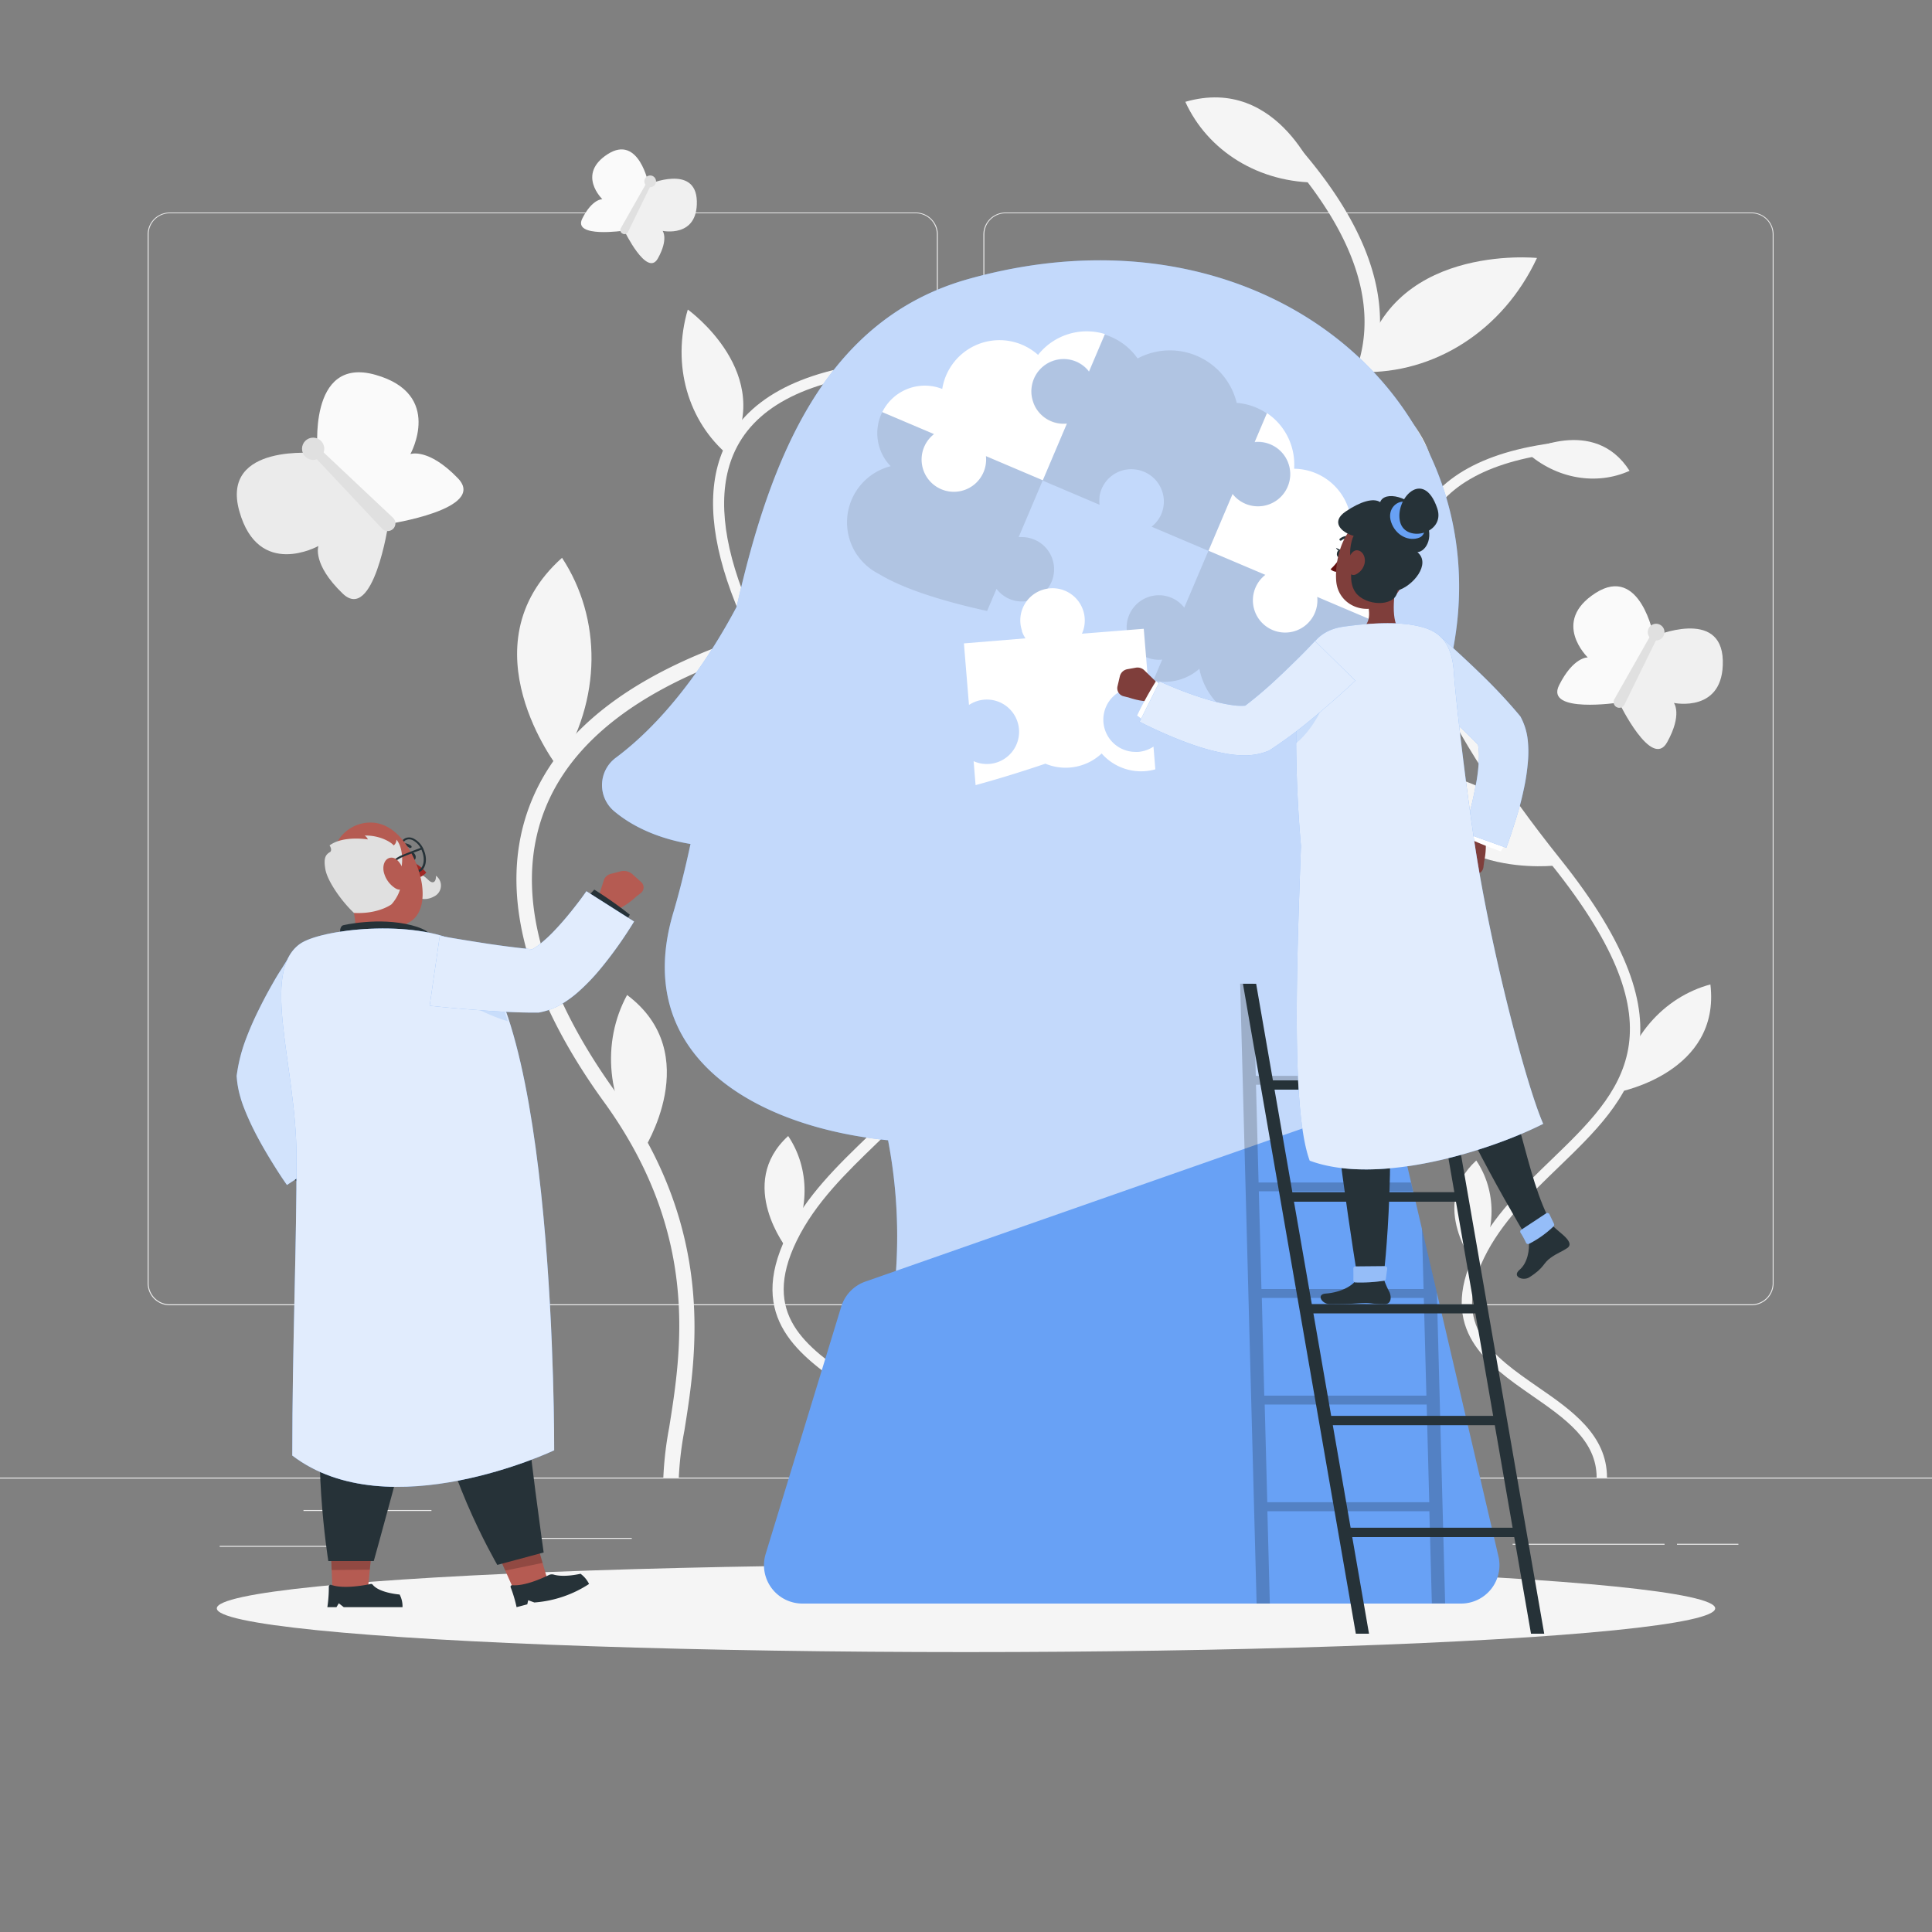 <svg xmlns="http://www.w3.org/2000/svg" viewBox="0 0 500 500"><rect x="0" y="0" width="500" height="500" fill="#808080" stroke="none"/><g id="freepik--background-complete--inject-2"><rect y="382.4" width="500" height="0.25" style="fill:#ebebeb"></rect><rect x="78.54" y="390.79" width="33.12" height="0.25" style="fill:#ebebeb"></rect><rect x="133.33" y="398" width="30.17" height="0.25" style="fill:#ebebeb"></rect><rect x="56.85" y="400.07" width="38.25" height="0.25" style="fill:#ebebeb"></rect><rect x="434" y="399.53" width="15.9" height="0.25" style="fill:#ebebeb"></rect><rect x="391.47" y="399.53" width="39.32" height="0.25" style="fill:#ebebeb"></rect><rect x="250" y="390.66" width="30.33" height="0.25" style="fill:#ebebeb"></rect><rect x="284.67" y="390.66" width="72.1" height="0.25" style="fill:#ebebeb"></rect><path d="M237,337.8H43.91a5.71,5.71,0,0,1-5.7-5.71V60.66A5.71,5.71,0,0,1,43.91,55H237a5.71,5.71,0,0,1,5.71,5.71V332.09A5.71,5.71,0,0,1,237,337.8ZM43.91,55.2a5.46,5.46,0,0,0-5.45,5.46V332.09a5.46,5.46,0,0,0,5.45,5.46H237a5.47,5.47,0,0,0,5.46-5.46V60.66A5.47,5.47,0,0,0,237,55.2Z" style="fill:#ebebeb"></path><path d="M453.31,337.8H260.21a5.72,5.72,0,0,1-5.71-5.71V60.66A5.72,5.72,0,0,1,260.21,55h193.1A5.71,5.71,0,0,1,459,60.66V332.09A5.71,5.71,0,0,1,453.31,337.8ZM260.21,55.2a5.47,5.47,0,0,0-5.46,5.46V332.09a5.47,5.47,0,0,0,5.46,5.46h193.1a5.47,5.47,0,0,0,5.46-5.46V60.66a5.47,5.47,0,0,0-5.46-5.46Z" style="fill:#ebebeb"></path><path d="M175.67,382.4h-4a90.33,90.33,0,0,1,1.51-12.94c3.18-19.91,8-50-16.88-84.29-14.72-20.29-29.94-50.25-18.82-77.71C147.7,182.22,178.15,165,228,156.24,299.36,143.71,342,122.51,351.24,95c5.72-17-1.47-36.52-21.37-57.93l2.93-2.72c21,22.56,28.45,43.4,22.23,61.92-9.75,29-53.44,51.15-126.35,64-48.39,8.5-77.83,24.91-87.49,48.78-10.43,25.76,4.22,54.39,18.35,73.87,25.85,35.64,20.68,67.95,17.59,87.26A87.25,87.25,0,0,0,175.67,382.4Z" style="fill:#f5f5f5"></path><path d="M144.45,198.71c11.39-17.6,11.28-38.72,1-54.35C119.89,167.19,144.45,198.71,144.45,198.71Z" style="fill:#f5f5f5"></path><path d="M226.91,158.61c24.56-9.86,50.7-4.62,67.56,12C260,196.65,226.91,158.61,226.91,158.61Z" style="fill:#f5f5f5"></path><path d="M397.77,66.76c-8.82,18.91-26.69,30-45.33,29.53C358.21,62.71,397.77,66.76,397.77,66.76Z" style="fill:#f5f5f5"></path><path d="M166.49,297.73c-9.58-12.31-10.85-28-4.2-40.23C182.67,272.78,166.49,297.73,166.49,297.73Z" style="fill:#f5f5f5"></path><path d="M341.41,47.24c-15.6.22-28.88-8.2-34.65-20.89C331.24,19.29,341.41,47.24,341.41,47.24Z" style="fill:#f5f5f5"></path><path d="M415.89,382.4h-2.68c0-9.63-8.15-15.28-16.78-21.26C385,353.2,372,344.19,381.67,324.33c4.68-9.59,12.36-17,19.79-24.17,18.52-17.88,34.52-33.32.2-76.22-31.05-38.82-43.25-69.36-35.28-88.32,5.09-12.1,18.11-19.28,38.7-21.34l.26,2.68c-19.53,2-31.8,8.58-36.48,19.7-7.57,18,4.5,47.6,34.9,85.6,35.85,44.82,18.22,61.83-.44,79.84-7.26,7-14.77,14.25-19.23,23.41-8.67,17.79,2.28,25.38,13.87,33.42C406.78,365,415.89,371.37,415.89,382.4Z" style="fill:#f5f5f5"></path><path d="M419,282.58c2.08-13.93,11.51-24.52,23.65-27.81C445.37,277.6,419,282.58,419,282.58Z" style="fill:#f5f5f5"></path><path d="M403.25,223.93c-8-15.87-23.5-24.83-39.35-24C369.67,228.4,403.25,223.93,403.25,223.93Z" style="fill:#f5f5f5"></path><path d="M357.93,101.79c-3.95,13.45.14,27,9.73,35C379.66,117.32,357.93,101.79,357.93,101.79Z" style="fill:#f5f5f5"></path><path d="M381.83,327.51c5.61-8.85,5.46-19.4.23-27.17C369.42,311.87,381.83,327.51,381.83,327.51Z" style="fill:#f5f5f5"></path><path d="M395,117c7.76,7,18.19,8.69,26.73,4.85C412.53,107.41,395,117,395,117Z" style="fill:#f5f5f5"></path><path d="M240.43,382.4h-2.89c0-10.37-8.78-16.46-18.08-22.91-12.34-8.55-26.32-18.25-15.89-39.65,5-10.32,13.3-18.31,21.3-26,20-19.26,37.2-35.9.23-82.11-33.46-41.82-46.6-74.72-38-95.15,5.48-13,19.51-20.76,41.69-23l.28,2.88c-21,2.1-34.26,9.25-39.3,21.22-8.15,19.39,4.85,51.28,37.6,92.22,38.62,48.28,19.63,66.6-.48,86-7.82,7.55-15.9,15.35-20.71,25.22-9.34,19.17,2.45,27.35,14.94,36C230.61,363.7,240.43,370.51,240.43,382.4Z" style="fill:#f5f5f5"></path><path d="M243.78,274.87c2.23-15,12.39-26.41,25.47-30C272.18,269.5,243.78,274.87,243.78,274.87Z" style="fill:#f5f5f5"></path><path d="M226.81,211.69c-8.62-17.1-25.32-26.75-42.4-25.82C190.64,216.5,226.81,211.69,226.81,211.69Z" style="fill:#f5f5f5"></path><path d="M178,80.11c-4.25,14.49.15,29,10.49,37.72C201.4,96.84,178,80.11,178,80.11Z" style="fill:#f5f5f5"></path><path d="M203.74,323.27c6-9.53,5.87-20.9.24-29.27C190.36,306.42,203.74,323.27,203.74,323.27Z" style="fill:#f5f5f5"></path><path d="M217.92,96.47c8.36,7.58,19.59,9.36,28.79,5.23C236.8,86.16,217.92,96.47,217.92,96.47Z" style="fill:#f5f5f5"></path><path d="M82.23,117.33l18.28,18.28s-3.86,25.67-11.83,18-6.27-12.31-6.27-12.31S66.88,150,61.93,132.26,82.23,117.33,82.23,117.33Z" style="fill:#ebebeb"></path><path d="M82.23,117.33l18.28,18.28s25.68-3.86,18-11.83-12.3-6.27-12.3-6.27S114.86,102,97.16,97,82.23,117.33,82.23,117.33Z" style="fill:#fafafa"></path><circle cx="81.04" cy="116.14" r="2.88" style="fill:#e0e0e0"></circle><path d="M101.76,136.85h0a2,2,0,0,1-2.84,0L80.63,117.39l1.67-1.67L101.71,134A2,2,0,0,1,101.76,136.85Z" style="fill:#e0e0e0"></path><path d="M428,164.7l-9,17.12s-19.21,2.91-15.51-4.48,7.42-7.2,7.42-7.2-9.6-9.21,2-16.66S428,164.7,428,164.7Z" style="fill:#fafafa"></path><path d="M428,164.7l-9,17.12s8.44,17.5,12.45,10.28,1.76-10.18,1.76-10.18,13,2.73,12.65-11S428,164.7,428,164.7Z" style="fill:#f0f0f0"></path><path d="M430.51,164.6a2.16,2.16,0,1,1-.9-2.92A2.15,2.15,0,0,1,430.51,164.6Z" style="fill:#e0e0e0"></path><path d="M418.37,183h0a1.48,1.48,0,0,1-.6-2l9.85-17.37,1.56.83-8.79,17.92A1.48,1.48,0,0,1,418.37,183Z" style="fill:#e0e0e0"></path><path d="M167.87,47.68l-6.32,12s-13.44,2-10.85-3.13,5.19-5,5.19-5-6.72-6.44,1.37-11.65S167.87,47.68,167.87,47.68Z" style="fill:#fafafa"></path><path d="M167.87,47.68l-6.32,12s5.9,12.25,8.71,7.2,1.23-7.13,1.23-7.13,9.11,1.91,8.85-7.71S167.87,47.68,167.87,47.68Z" style="fill:#f0f0f0"></path><path d="M169.62,47.6a1.51,1.51,0,1,1-.63-2A1.51,1.51,0,0,1,169.62,47.6Z" style="fill:#e0e0e0"></path><path d="M161.12,60.46h0A1,1,0,0,1,160.7,59l6.89-12.15,1.09.57L162.54,60A1,1,0,0,1,161.12,60.46Z" style="fill:#e0e0e0"></path></g><g id="freepik--Shadow--inject-2"><ellipse id="freepik--path--inject-2" cx="250" cy="416.24" rx="193.89" ry="11.32" style="fill:#f5f5f5"></ellipse></g><g id="freepik--Head--inject-2"><path d="M371.37,184.33c27.05-70.41-37.54-135.5-120.79-112.11-36.92,10.37-51.17,46-59.94,84.82-5.26,9.94-16.11,27.77-31.28,39.07a8.82,8.82,0,0,0-.43,13.82c6.61,5.56,14.85,7.69,19.78,8.49-1.35,6.25-2.81,12.24-4.48,17.85-10.83,36.5,20.39,55.28,55.6,58.83a132,132,0,0,1,1.94,35.37c-1.21,15.58,13,27.91,28.33,24.82l69-13.93a23.68,23.68,0,0,0,18.93-25.24,564.57,564.57,0,0,1-.16-89.87C355.86,216.81,363.64,204.42,371.37,184.33Z" style="fill:#68A1F5"></path><path d="M371.37,184.33c27.05-70.41-37.54-135.5-120.79-112.11-36.92,10.37-51.17,46-59.94,84.82-5.26,9.94-16.11,27.77-31.28,39.07a8.82,8.82,0,0,0-.43,13.82c6.61,5.56,14.85,7.69,19.78,8.49-1.35,6.25-2.81,12.24-4.48,17.85-10.83,36.5,20.39,55.28,55.6,58.83a132,132,0,0,1,1.94,35.37c-1.21,15.58,13,27.91,28.33,24.82l69-13.93a23.68,23.68,0,0,0,18.93-25.24,564.57,564.57,0,0,1-.16-89.87C355.86,216.81,363.64,204.42,371.37,184.33Z" style="fill:#fff;opacity:0.6"></path><path d="M378.08,415H207.66a9.94,9.94,0,0,1-9.51-12.84l19.56-64a10,10,0,0,1,6.22-6.48l125.64-44a9.93,9.93,0,0,1,13,7.12l25.23,108A9.94,9.94,0,0,1,378.08,415Z" style="fill:#68A1F5"></path><path d="M268.68,91.87a15,15,0,0,0-24.83,8.79,12.28,12.28,0,0,0-15.52,6l13.39,5.69a8.35,8.35,0,1,0,13.44,5.7l14.71,6.25,6.25-14.71a8.34,8.34,0,0,1-8.26-4.45,8.06,8.06,0,0,1-.42-1c-.11-.3-.2-.6-.28-.91a8.29,8.29,0,0,1-.24-1.93s0,0,0-.07a8.48,8.48,0,0,1,.67-3.25,8.34,8.34,0,0,1,14.25-1.88l4.1-9.65a16.07,16.07,0,0,0-17.25,5.34Z" style="fill:#fff"></path><path d="M261.23,155a8.26,8.26,0,0,0,4.52.56A8.33,8.33,0,0,0,264.41,139a6.79,6.79,0,0,0-.78,0h0l6.24-14.71-14.71-6.25a8.27,8.27,0,0,1-.61,4.13,8.35,8.35,0,1,1-12.83-9.83l-13.39-5.69a12.27,12.27,0,0,0,2.17,14,15,15,0,0,0-8.67,23h0l.22.29a15.13,15.13,0,0,0,5.41,4.6c6.27,3.81,16.27,7,28,9.58l2.44-5.73A8.25,8.25,0,0,0,261.23,155Z" style="opacity:0.1"></path><path d="M328.82,115a8.35,8.35,0,0,1,5,6.44,9.24,9.24,0,0,1,.1,1.18v.08A8.35,8.35,0,0,1,319,127.83l-6.24,14.7h0l14.71,6.24a8.35,8.35,0,1,0,13.44,5.71l13.49,5.73a12.32,12.32,0,0,0-7.14-15.63,15,15,0,0,0-12.34-23.27,16.06,16.06,0,0,0-5.17-12.94,16.23,16.23,0,0,0-1.87-1.46l-3.17,7.47A8.27,8.27,0,0,1,328.82,115Z" style="fill:#fff"></path><path d="M278.52,93.64a8.35,8.35,0,0,0-10.94,4.42,8.48,8.48,0,0,0-.67,3.25s0,0,0,.07a8.29,8.29,0,0,0,.24,1.93c.08.31.17.61.28.91a8.06,8.06,0,0,0,.42,1,8.34,8.34,0,0,0,8.26,4.45h0l-6.25,14.71h0l14.7,6.25a8.93,8.93,0,0,1,0-2,.17.17,0,0,1,0-.07s0-.09,0-.13a8.32,8.32,0,0,1,9.63-6.88,7.88,7.88,0,0,1,1.86.54h0A8.35,8.35,0,0,1,300.57,133a8.25,8.25,0,0,1-1.78,2.63,9.72,9.72,0,0,1-.76.68l14.71,6.24,6.24-14.7a8.35,8.35,0,0,0,14.92-5.13v-.08a9.24,9.24,0,0,0-.1-1.18,8.31,8.31,0,0,0-9.11-7h0l3.17-7.47a16,16,0,0,0-7.8-2.72,17.79,17.79,0,0,0-25.65-11.5,16.12,16.12,0,0,0-8.48-6.17l-4.1,9.65A8.34,8.34,0,0,0,278.52,93.64Z" style="opacity:0.1"></path><path d="M340.27,158.62a8.35,8.35,0,1,1-12.82-9.84l-14.71-6.24-6.25,14.71c-.16-.21-.35-.4-.53-.6a8.14,8.14,0,0,0-2.78-1.94,8.35,8.35,0,0,0-7.29,15c.24.13.5.26.76.37a8.39,8.39,0,0,0,4.13.62h0l-2.31,5.43a13.62,13.62,0,0,0,10.14-1.72,13.84,13.84,0,0,0,1.79-1.33,17.62,17.62,0,0,0,2.32,5.94,17.93,17.93,0,0,0,33.11-11,12.31,12.31,0,0,0,8.55-7.8l-13.49-5.73A8.39,8.39,0,0,1,340.27,158.62Z" style="opacity:0.1"></path><g style="opacity:0.2"><polygon points="327.26 363.52 327.93 388.81 369.85 388.81 369.18 363.52 327.26 363.52" style="fill:none"></polygon><polygon points="368.44 335.93 326.52 335.93 327.19 361.22 369.12 361.22 368.44 335.93" style="fill:none"></polygon></g></g><g id="freepik--character-1--inject-2"><path d="M88.13,308l.17-2.48a2.55,2.55,0,0,0-.94-2.26l-3-2.23a4.25,4.25,0,0,0-4.38-.28l-1,.44c-.54,4.15,1.61,8.58,1.61,8.58l.48,1.36a1.84,1.84,0,0,0,2.77,1l2.64-1.46A3.42,3.42,0,0,0,88.13,308Z" style="fill:#b55b52"></path><path d="M83.71,299l1.54,1.25a88.78,88.78,0,0,1-7.81,6.08,17.74,17.74,0,0,0-1.91-1.62Z" style="fill:#263238"></path><path d="M89.58,258.38c-.57.73-1.28,1.71-1.9,2.6s-1.28,1.83-1.9,2.75c-1.23,1.86-2.42,3.74-3.51,5.62A62.86,62.86,0,0,0,79.35,275a27,27,0,0,0-1.8,5l.09-1.72a5.92,5.92,0,0,0,.19,1.61,22.75,22.75,0,0,0,.69,2.41,56.54,56.54,0,0,0,2.18,5.4c.84,1.84,1.78,3.69,2.76,5.53s2,3.72,3,5.39l-12.2,8.05c-1.41-2-2.63-3.91-3.87-5.92s-2.41-4-3.55-6.12a73.36,73.36,0,0,1-3.21-6.71c-.49-1.21-1-2.47-1.38-3.87a24.3,24.3,0,0,1-.95-4.91l-.06-.7.15-1a42.22,42.22,0,0,1,2.33-8.73A80.36,80.36,0,0,1,67,261.25c1.15-2.35,2.37-4.62,3.64-6.84.63-1.11,1.28-2.22,2-3.31s1.31-2.13,2.12-3.35Z" style="fill:#68A1F5"></path><path d="M89.58,258.38c-.57.73-1.28,1.71-1.9,2.6s-1.28,1.83-1.9,2.75c-1.23,1.86-2.42,3.74-3.51,5.62A62.86,62.86,0,0,0,79.35,275a27,27,0,0,0-1.8,5l.09-1.72a5.92,5.92,0,0,0,.19,1.61,22.75,22.75,0,0,0,.69,2.41,56.54,56.54,0,0,0,2.18,5.4c.84,1.84,1.78,3.69,2.76,5.53s2,3.72,3,5.39l-12.2,8.05c-1.41-2-2.63-3.91-3.87-5.92s-2.41-4-3.55-6.12a73.36,73.36,0,0,1-3.21-6.71c-.49-1.21-1-2.47-1.38-3.87a24.3,24.3,0,0,1-.95-4.91l-.06-.7.15-1a42.22,42.22,0,0,1,2.33-8.73A80.36,80.36,0,0,1,67,261.25c1.15-2.35,2.37-4.62,3.64-6.84.63-1.11,1.28-2.22,2-3.31s1.31-2.13,2.12-3.35Z" style="fill:#fff;opacity:0.7"></path><polygon points="138.39 397.53 127.76 399.72 133.12 411.75 142.01 409.93 138.39 397.53" style="fill:#b55b52"></polygon><polygon points="138.39 397.53 127.75 399.73 130.76 406.46 140.42 404.48 138.39 397.53" style="opacity:0.2"></polygon><path d="M113.58,359.73c-5.3-16.47-18-33-17-49.26l35.41-.09s2.31,32.8,3.51,48c1.25,15.76,5.2,43.4,5.2,43.4l-12,3.22S112.66,377.37,113.58,359.73Z" style="fill:#263238"></path><path d="M133.69,415.93l2.77-.73.24-1.06,1.59.58a29.85,29.85,0,0,0,14.16-4.79,7.25,7.25,0,0,0-2.21-2.64s-4.12,1-6.86.24a1.82,1.82,0,0,0-1.34.09c-1.71.84-6.3,2.91-9.47,2.63a.4.4,0,0,0-.41.55A33.62,33.62,0,0,1,133.69,415.93Z" style="fill:#263238"></path><polygon points="96.42 399.02 85.54 399.13 86.06 411.96 95.15 411.89 96.42 399.02" style="fill:#b55b52"></polygon><polygon points="96.42 399.03 85.54 399.13 85.83 406.32 95.71 406.23 96.42 399.03" style="opacity:0.2"></polygon><path d="M84.59,355.6c-.88-16.48-10.08-33.89-5.65-44.46l33.89-.76s-.32,31.83-3.84,47C105.33,373.21,96.73,404,96.73,404l-11.76,0S80.17,374.39,84.59,355.6Z" style="fill:#263238"></path><path d="M110.89,227.76c1.19,1.15,2,.46,1.93-1.12a3.13,3.13,0,0,1-.5,5.37c-2.22,1.26-4.72.55-5.59-.81l-.34-4.65C108.08,225.69,109.1,226.05,110.89,227.76Z" style="fill:#e0e0e0"></path><path d="M105.93,222.72l1.77,4.55a4.15,4.15,0,0,0,2.61-1.46A10.2,10.2,0,0,0,105.93,222.72Z" style="fill:#a02724"></path><path d="M106.24,221.83c.21.54.67.86,1,.71s.47-.69.25-1.23-.67-.86-1-.72S106,221.29,106.24,221.83Z" style="fill:#263238"></path><path d="M107.64,225.78a2.76,2.76,0,0,1-1.09-.24,5.54,5.54,0,0,1-2.73-3.1c-1-2.41-.42-4.9,1.19-5.56A2.48,2.48,0,0,1,107,217a5.54,5.54,0,0,1,2.73,3.1c1,2.41.42,4.9-1.19,5.56A2.22,2.22,0,0,1,107.64,225.78Zm-1.78-8.57a1.85,1.85,0,0,0-.66.13c-1.36.56-1.77,2.76-.91,4.91h0a5,5,0,0,0,2.46,2.83,2,2,0,0,0,1.55.07c1.36-.56,1.77-2.76.91-4.91a5,5,0,0,0-2.46-2.83A2.32,2.32,0,0,0,105.86,217.21Z" style="fill:#263238"></path><path d="M106.3,219.42a.32.32,0,0,1-.31,0,2.69,2.69,0,0,0-2.42-.43.34.34,0,0,1-.44-.19.35.35,0,0,1,.19-.45,3.38,3.38,0,0,1,3.06.52.33.33,0,0,1,.08.47A.28.28,0,0,1,106.3,219.42Z" style="fill:#263238"></path><path d="M87,227c3,6.47,5.25,10.79,10.2,12.06,9.85,2.52,13-2.92,12-10.18-1-6.53-5.77-16-13.29-16A9.84,9.84,0,0,0,87,227Z" style="fill:#b55b52"></path><path d="M108.68,243.56a6.38,6.38,0,0,0-3.05-2.89,5.9,5.9,0,0,1-.1-4L90.63,232c1.2,4.92,2.14,8.82.31,11.21,2.93,1.78,8.3,5,14.15,4.83S109.63,245.62,108.68,243.56Z" style="fill:#b55b52"></path><path d="M88.32,242.68c-.89-2.84.46-3.22.46-3.22s9.21-2.21,17.75,0,3.4,5.3,3.4,5.3Z" style="fill:#263238"></path><path d="M103.44,226.1c.94-2.19,1-6.6-.84-8.8a1.84,1.84,0,0,1-.72,1.5c-.47-.7-3.39-2.65-7.5-2.56a2.51,2.51,0,0,1,.83,1s-6.44-1.07-9.92,1.56c0,0,.74,1,.2,1.66-1.27.72-1.79,1.61-1.28,4.54s4,8.06,7.39,11.26c6.34.36,9.73-2.23,9.73-2.23S105,230.2,103.44,226.1Z" style="fill:#e0e0e0"></path><path d="M100.36,225.25h-.06a.24.24,0,0,1-.18-.3c.4-1.56,2.48-3.05,3.83-3.6,2-.85,5.13-2,5.16-2a.25.25,0,0,1,.17.47s-3.11,1.14-5.14,2c-1.22.5-3.18,1.88-3.54,3.26A.26.26,0,0,1,100.36,225.25Z" style="fill:#263238"></path><path d="M99.5,226.29a6.76,6.76,0,0,0,3,3.7c1.78.93,2.77-1,2.37-3.16-.36-2-1.71-4.88-3.54-4.87S98.76,224.24,99.5,226.29Z" style="fill:#b55b52"></path><path d="M113.44,243.11a137.47,137.47,0,0,0-30.24.48,10.2,10.2,0,0,0-8.49,12.15c4.7,23.68,2.38,52.21,2.87,56.89,0,0,29.56,7.28,56-.65,3.09-29-7.31-53.08-12.06-63.1A10.16,10.16,0,0,0,113.44,243.11Z" style="fill:#263238"></path><path d="M84.72,415.93h2.36l.6-1,1.28,1h15.21a6.54,6.54,0,0,0-.75-3.27s-5.21-.39-6.94-2.51a.55.55,0,0,0-.54-.22c-1.4.3-7,1.37-10.16.25a.49.49,0,0,0-.68.47A34.61,34.61,0,0,1,84.72,415.93Z" style="fill:#263238"></path><path d="M119.34,244.16c-12.27-6.46-36.45-3.73-41.79.17-10.19,7.45-.9,31.6-.82,54.65s-1.09,49.07-1.09,77.71c24.87,19,67.78-1.35,67.78-1.35S144,257.16,119.34,244.16Z" style="fill:#68A1F5"></path><path d="M119.34,244.16c-12.27-6.46-36.45-3.73-41.79.17-10.19,7.45-.9,31.6-.82,54.65s-1.09,49.07-1.09,77.71c24.87,19,67.78-1.35,67.78-1.35S144,257.16,119.34,244.16Z" style="fill:#fff;opacity:0.8"></path><path d="M128.72,256.77l-9.55,1.71a46.26,46.26,0,0,0,12.25,5.82A79.7,79.7,0,0,0,128.72,256.77Z" style="fill:#68A1F5;opacity:0.2"></path><path d="M160.52,225.52l-2.41.63a2.53,2.53,0,0,0-1.83,1.61l-1.14,3.6a4.26,4.26,0,0,0,1.14,4.24l.72.76c4.1-.83,7.61-4.29,7.61-4.29l1.14-.88a1.85,1.85,0,0,0,.08-3l-2.22-2A3.41,3.41,0,0,0,160.52,225.52Z" style="fill:#b55b52"></path><path d="M152,232.17l1.8-1.94a99.87,99.87,0,0,1,9.19,6.48,19.06,19.06,0,0,0-1.22,2.61Z" style="fill:#263238"></path><path d="M113.82,242.18c2,.38,4.19.75,6.29,1.09s4.23.68,6.33,1c4.21.62,8.43,1.17,12.44,1.49l-1.73.12c-.32.11,0,.09.54-.18a11.39,11.39,0,0,0,1.83-1.21,36.73,36.73,0,0,0,4.23-3.93c1.42-1.49,2.81-3.12,4.16-4.8.67-.84,1.34-1.7,2-2.56s1.31-1.79,1.85-2.55l12.34,7.84c-.73,1.19-1.35,2.16-2.05,3.22s-1.38,2.06-2.1,3.07c-1.43,2-2.94,4-4.6,6a53,53,0,0,1-5.64,5.87,28.29,28.29,0,0,1-3.8,2.86,17.64,17.64,0,0,1-5.89,2.42l-.61.13h-1.11c-4.73,0-9.22-.28-13.7-.59q-3.36-.24-6.69-.53c-2.24-.2-4.42-.41-6.71-.65Z" style="fill:#68A1F5"></path><path d="M113.82,242.18c2,.38,4.19.75,6.29,1.09s4.23.68,6.33,1c4.21.62,8.43,1.17,12.44,1.49l-1.73.12c-.32.11,0,.09.54-.18a11.39,11.39,0,0,0,1.83-1.21,36.73,36.73,0,0,0,4.23-3.93c1.42-1.49,2.81-3.12,4.16-4.8.67-.84,1.34-1.7,2-2.56s1.31-1.79,1.85-2.55l12.34,7.84c-.73,1.19-1.35,2.16-2.05,3.22s-1.38,2.06-2.1,3.07c-1.43,2-2.94,4-4.6,6a53,53,0,0,1-5.64,5.87,28.29,28.29,0,0,1-3.8,2.86,17.64,17.64,0,0,1-5.89,2.42l-.61.13h-1.11c-4.73,0-9.22-.28-13.7-.59q-3.36-.24-6.69-.53c-2.24-.2-4.42-.41-6.71-.65Z" style="fill:#fff;opacity:0.8"></path></g><g id="freepik--character-2--inject-2"><path d="M368,318l.42,15.6H326.46l-.68-25.29H365.7l-.54-2.29H325.72l-.67-25.29h21.24c0-.77,0-1.54,0-2.3H325l-.64-23.86h-3.41L325.21,415h3.42L328,391.11h41.92l.64,23.85H374l-2.14-80.43Zm-41.44,17.9h41.92l.67,25.29H327.19Zm1.41,52.88-.67-25.29h41.92l.67,25.29Z" style="opacity:0.2"></path><path d="M396.22,422.8h3.42L370.42,254.6H367l4.34,25H329.43l-4.34-25h-3.42l29.22,168.2h3.41l-4.34-25h41.92Zm-14.39-82.89,4.6,26.52H344.51l-4.6-26.52Zm-42.34-2.42L334.88,311H376.8l4.61,26.52ZM371.77,282l4.61,26.53H334.46L329.85,282ZM349.54,395.37l-4.61-26.53h41.92l4.61,26.53Z" style="fill:#263238"></path><path d="M376.76,224.23l-.63-2.11a2.56,2.56,0,0,1,.42-2.31l2.36-3.06a4.77,4.77,0,0,1,4-1.85l1,0c1.3,3.42.18,8.08.18,8.08l-.17,1.36a2.13,2.13,0,0,1-2.35,1.91l-2.71-.3A2.47,2.47,0,0,1,376.76,224.23Z" style="fill:#7f3e3b"></path><path d="M380.12,214.82,379,216.49a89.26,89.26,0,0,0,9.41,3.83,17.87,17.87,0,0,1,1.44-2.14Z" style="fill:#fff"></path><path d="M372.5,164.53c1.84,1.6,3.56,3.15,5.3,4.76s3.46,3.22,5.16,4.88a138,138,0,0,1,10,10.62l.53.64.25.49a16.25,16.25,0,0,1,1.66,5.81,28.55,28.55,0,0,1,.08,4.68,54.55,54.55,0,0,1-1.19,8.14c-.55,2.58-1.22,5.07-2,7.52s-1.52,4.81-2.46,7.34l-11-3.95c.66-2.06,1.32-4.38,1.87-6.58s1-4.47,1.41-6.66a42.71,42.71,0,0,0,.64-6.31,15.47,15.47,0,0,0-.16-2.6,2.66,2.66,0,0,0-.35-1.15l.79,1.13a126,126,0,0,0-9.49-9c-1.69-1.47-3.41-2.91-5.15-4.34s-3.52-2.86-5.23-4.19Z" style="fill:#68A1F5"></path><path d="M372.5,164.53c1.84,1.6,3.56,3.15,5.3,4.76s3.46,3.22,5.16,4.88a138,138,0,0,1,10,10.62l.53.64.25.49a16.25,16.25,0,0,1,1.66,5.81,28.55,28.55,0,0,1,.08,4.68,54.55,54.55,0,0,1-1.19,8.14c-.55,2.58-1.22,5.07-2,7.52s-1.52,4.81-2.46,7.34l-11-3.95c.66-2.06,1.32-4.38,1.87-6.58s1-4.47,1.41-6.66a42.71,42.71,0,0,0,.64-6.31,15.47,15.47,0,0,0-.16-2.6,2.66,2.66,0,0,0-.35-1.15l.79,1.13a126,126,0,0,0-9.49-9c-1.69-1.47-3.41-2.91-5.15-4.34s-3.52-2.86-5.23-4.19Z" style="fill:#fff;opacity:0.7"></path><path d="M361.57,149.87c-.85,3.9-1.77,11.06.9,13.66,0,0-3.73-.56-11.32,4.3-2.45-3.26-.81-4.3-.81-4.3,4.37-1,4.33-4.27,3.64-7.3Z" style="fill:#7f3e3b"></path><path d="M347.23,143.34c-.1.52-.45.9-.79.85s-.54-.53-.44-1.06.45-.9.79-.84S347.33,142.82,347.23,143.34Z" style="fill:#263238"></path><path d="M346.92,139.92a.36.36,0,0,1-.21-.11.31.31,0,0,1,.07-.43,3.22,3.22,0,0,1,2.83-.57.29.29,0,0,1,.19.39.32.32,0,0,1-.4.19,2.59,2.59,0,0,0-2.24.47A.28.28,0,0,1,346.92,139.92Z" style="fill:#263238"></path><path d="M346.83,144.31a14.68,14.68,0,0,1-2.48,3,2.23,2.23,0,0,0,1.79.66Z" style="fill:#630f0f"></path><path d="M346.94,142.34l-1.19-.57S346.21,142.86,346.94,142.34Z" style="fill:#263238"></path><path d="M364.82,144.29c-1.44,6.17-1.91,8.81-5.63,11.49-5.6,4-12.94.94-13.39-5.52-.41-5.82,2-14.92,8.6-16.4A8.66,8.66,0,0,1,364.82,144.29Z" style="fill:#7f3e3b"></path><path d="M350.34,145.05c-1.68-.4-.69-5.34,0-6.36-3.37-.95-5.95-3.68-2.1-6.3s7.21-3.6,8.95-2.44c1.05-3,7.87-1.65,11.21,3.69,3.17,5.05.7,9.09-1.57,9.26,3.6,3-1.1,8.77-5.17,9.93-.23,4-7.14,4.18-10.27,1.16S350.34,145.05,350.34,145.05Z" style="fill:#263238"></path><path d="M353.08,146.08a4.13,4.13,0,0,1-2.28,2.62c-1.39.54-2.29-1.06-2.07-2.78.2-1.55,1.15-3.7,2.63-3.49S353.57,144.53,353.08,146.08Z" style="fill:#7f3e3b"></path><path d="M395.78,330.57c4.08-2.58,3.43-3.63,5.67-5.16,1.92-1.31,2.56-1.36,4.12-2.39,1.3-.86.38-2.14-1-3.38-.71-.63-1.64-1.35-2.73-2.39l-6.2,3.92c.26,2.2-.28,5.67-2.37,7.44S394.15,331.6,395.78,330.57Z" style="fill:#263238"></path><path d="M344.07,337.49c6.94,0,6.49-.21,9.22-.26,2,0,1.45.26,5.17.26,1.57,0,1.71-1.77,1.13-3.1a23.16,23.16,0,0,1-1.55-3.62h-6.71c-1.19,2.13-4.48,3.7-8.17,4C340.53,334.93,342.12,337.49,344.07,337.49Z" style="fill:#263238"></path><path d="M342.11,204.91s-.78,35,1.42,57.22c0,20.86,7.81,68.64,7.81,68.64.16,1.07,5.76.64,6.7,0,0,0,4.28-35-.56-68.83,11.46-35.3,10.57-57,10.57-57Z" style="fill:#263238"></path><path d="M349.09,204.91s13.44,39.5,19.07,58.9c5.9,20.37,20.45,45.41,27.46,57.36,1.33,0,4.72-2.12,6.2-3.92-7.61-13.51-7.82-32.44-19.41-52.54.11-48.25-7.77-59.8-7.77-59.8Z" style="fill:#263238"></path><path d="M393.55,319.07a20.87,20.87,0,0,1,1.36,2.5.6.6,0,0,0,.79.33,26.28,26.28,0,0,0,6.36-4.53.56.56,0,0,0,.11-.65L401,314.28a.6.6,0,0,0-.86-.26l-6.48,4.28A.55.55,0,0,0,393.55,319.07Z" style="fill:#68A1F5"></path><path d="M393.55,319.07a20.87,20.87,0,0,1,1.36,2.5.6.6,0,0,0,.79.33,26.28,26.28,0,0,0,6.36-4.53.56.56,0,0,0,.11-.65L401,314.28a.6.6,0,0,0-.86-.26l-6.48,4.28A.55.55,0,0,0,393.55,319.07Z" style="fill:#fff;opacity:0.3"></path><path d="M350.24,328.28c0,.73.05,2,0,3a.6.6,0,0,0,.56.61,40.36,40.36,0,0,0,7.39-.44.55.55,0,0,0,.46-.47l.36-2.62a.61.61,0,0,0-.61-.68l-7.65.07A.56.56,0,0,0,350.24,328.28Z" style="fill:#68A1F5"></path><path d="M350.24,328.28c0,.73.05,2,0,3a.6.6,0,0,0,.56.61,40.36,40.36,0,0,0,7.39-.44.55.55,0,0,0,.46-.47l.36-2.62a.61.61,0,0,0-.61-.68l-7.65.07A.56.56,0,0,0,350.24,328.28Z" style="fill:#fff;opacity:0.3"></path><path d="M339,173.46c.06,2.63.13,5.95.82,12.22.48,5.31,1.12,10.53,2.34,19.23h32.53c-.93-7.52-5.16-16.1-1.25-33a6.58,6.58,0,0,0-5.75-8.1c-1.06-.1-2.19-.19-3.34-.25a101.53,101.53,0,0,0-13.29,0c-1.32.12-2.67.29-4,.47A9.42,9.42,0,0,0,339,173.46Z" style="fill:#68A1F5"></path><path d="M285.11,195a13.41,13.41,0,0,0,3.31,2.74A13.57,13.57,0,0,0,299,199.1l-.48-5.88a8.34,8.34,0,0,1-3.94,1.37,8.1,8.1,0,0,1-.85,0,8.34,8.34,0,1,1,2.85-16.23l.74.28L296,162.73,280,164h0a9.85,9.85,0,0,0,.37-.95,8.5,8.5,0,0,0,.34-3.16,8.35,8.35,0,0,0-9-7.63,9,9,0,0,0-1.9.39,8.3,8.3,0,0,0-5.32,10.57.65.65,0,0,0,0,.13.14.14,0,0,0,0,.06,8.12,8.12,0,0,0,.9,1.79l-15.93,1.31,1.31,15.93c.22-.15.45-.27.68-.4a8.34,8.34,0,1,1,.52,14.95l.51,6.2c5.77-1.57,11.85-3.45,18.07-5.55A13.64,13.64,0,0,0,285.11,195Z" style="fill:#fff"></path><path d="M291.75,173.19l2.17-.39a2.54,2.54,0,0,1,2.24.68l2.77,2.7a4.8,4.8,0,0,1,1.39,4.16l-.15.95c-3.55.89-8-.76-8-.76l-1.34-.33a2.14,2.14,0,0,1-1.63-2.55l.62-2.65A2.44,2.44,0,0,1,291.75,173.19Z" style="fill:#7f3e3b"></path><path d="M300.71,177.61l-1.53-1.35a91.82,91.82,0,0,0-4.89,8.91,19.09,19.09,0,0,1,2,1.67Z" style="fill:#fff"></path><path d="M347.73,162.18c-7,1-11.57,5.8-12.23,21.49a329.63,329.63,0,0,0,1.19,35.24c-1,28.34-2.66,68.18,2.26,81.47,17.85,6.62,46.87-2.68,60.43-9.53-4.39-10-13.43-44.52-17.61-71.67-2.19-14.27-4.89-36.33-5.53-45.44s-5.38-10.94-9.9-11.85S355.24,161.12,347.73,162.18Z" style="fill:#68A1F5"></path><path d="M347.73,162.18c-7,1-11.57,5.8-12.23,21.49a329.63,329.63,0,0,0,1.19,35.24c-1,28.34-2.66,68.18,2.26,81.47,17.85,6.62,46.87-2.68,60.43-9.53-4.39-10-13.43-44.52-17.61-71.67-2.19-14.27-4.89-36.33-5.53-45.44s-5.38-10.94-9.9-11.85S355.24,161.12,347.73,162.18Z" style="fill:#fff;opacity:0.8"></path><path d="M335.5,183.65v0c-.09,2.12-.12,5.15-.08,8.72,5.56-4.6,8.1-12.36,8.1-12.36Z" style="fill:#68A1F5;opacity:0.2"></path><path d="M350.76,176.15c-1.74,1.64-3.4,3.14-5.12,4.67s-3.46,3-5.23,4.49a122.62,122.62,0,0,1-11.35,8.53l-.71.45-.51.19a16.29,16.29,0,0,1-6,1,27.51,27.51,0,0,1-4.66-.47,54.53,54.53,0,0,1-8-2.11c-2.5-.85-4.89-1.8-7.25-2.82s-4.6-2.06-7-3.29l5.19-10.43c2,.89,4.2,1.82,6.32,2.62s4.32,1.55,6.46,2.17a42.14,42.14,0,0,0,6.19,1.37,15.34,15.34,0,0,0,2.6.14,3,3,0,0,0,1.19-.21l-1.22.65a109.08,109.08,0,0,0,9.53-8.12c1.57-1.46,3.12-3,4.65-4.49s3.07-3.1,4.48-4.6Z" style="fill:#68A1F5"></path><path d="M350.76,176.15c-1.74,1.64-3.4,3.14-5.12,4.67s-3.46,3-5.23,4.49a122.62,122.62,0,0,1-11.35,8.53l-.71.45-.51.19a16.29,16.29,0,0,1-6,1,27.51,27.51,0,0,1-4.66-.47,54.53,54.53,0,0,1-8-2.11c-2.5-.85-4.89-1.8-7.25-2.82s-4.6-2.06-7-3.29l5.19-10.43c2,.89,4.2,1.82,6.32,2.62s4.32,1.55,6.46,2.17a42.14,42.14,0,0,0,6.19,1.37,15.34,15.34,0,0,0,2.6.14,3,3,0,0,0,1.19-.21l-1.22.65a109.08,109.08,0,0,0,9.53-8.12c1.57-1.46,3.12-3,4.65-4.49s3.07-3.1,4.48-4.6Z" style="fill:#fff;opacity:0.8"></path><path d="M363.94,129.93c-2.22-.65-5.09,1.69-3.92,5.18s4.64,5.14,7.37,4S368.85,131.35,363.94,129.93Z" style="fill:#68A1F5"></path><path d="M362.35,135.08c-1.49-5.83,6-14.14,9.61-3.52C374.18,138.11,363.78,140.64,362.35,135.08Z" style="fill:#263238"></path></g></svg>